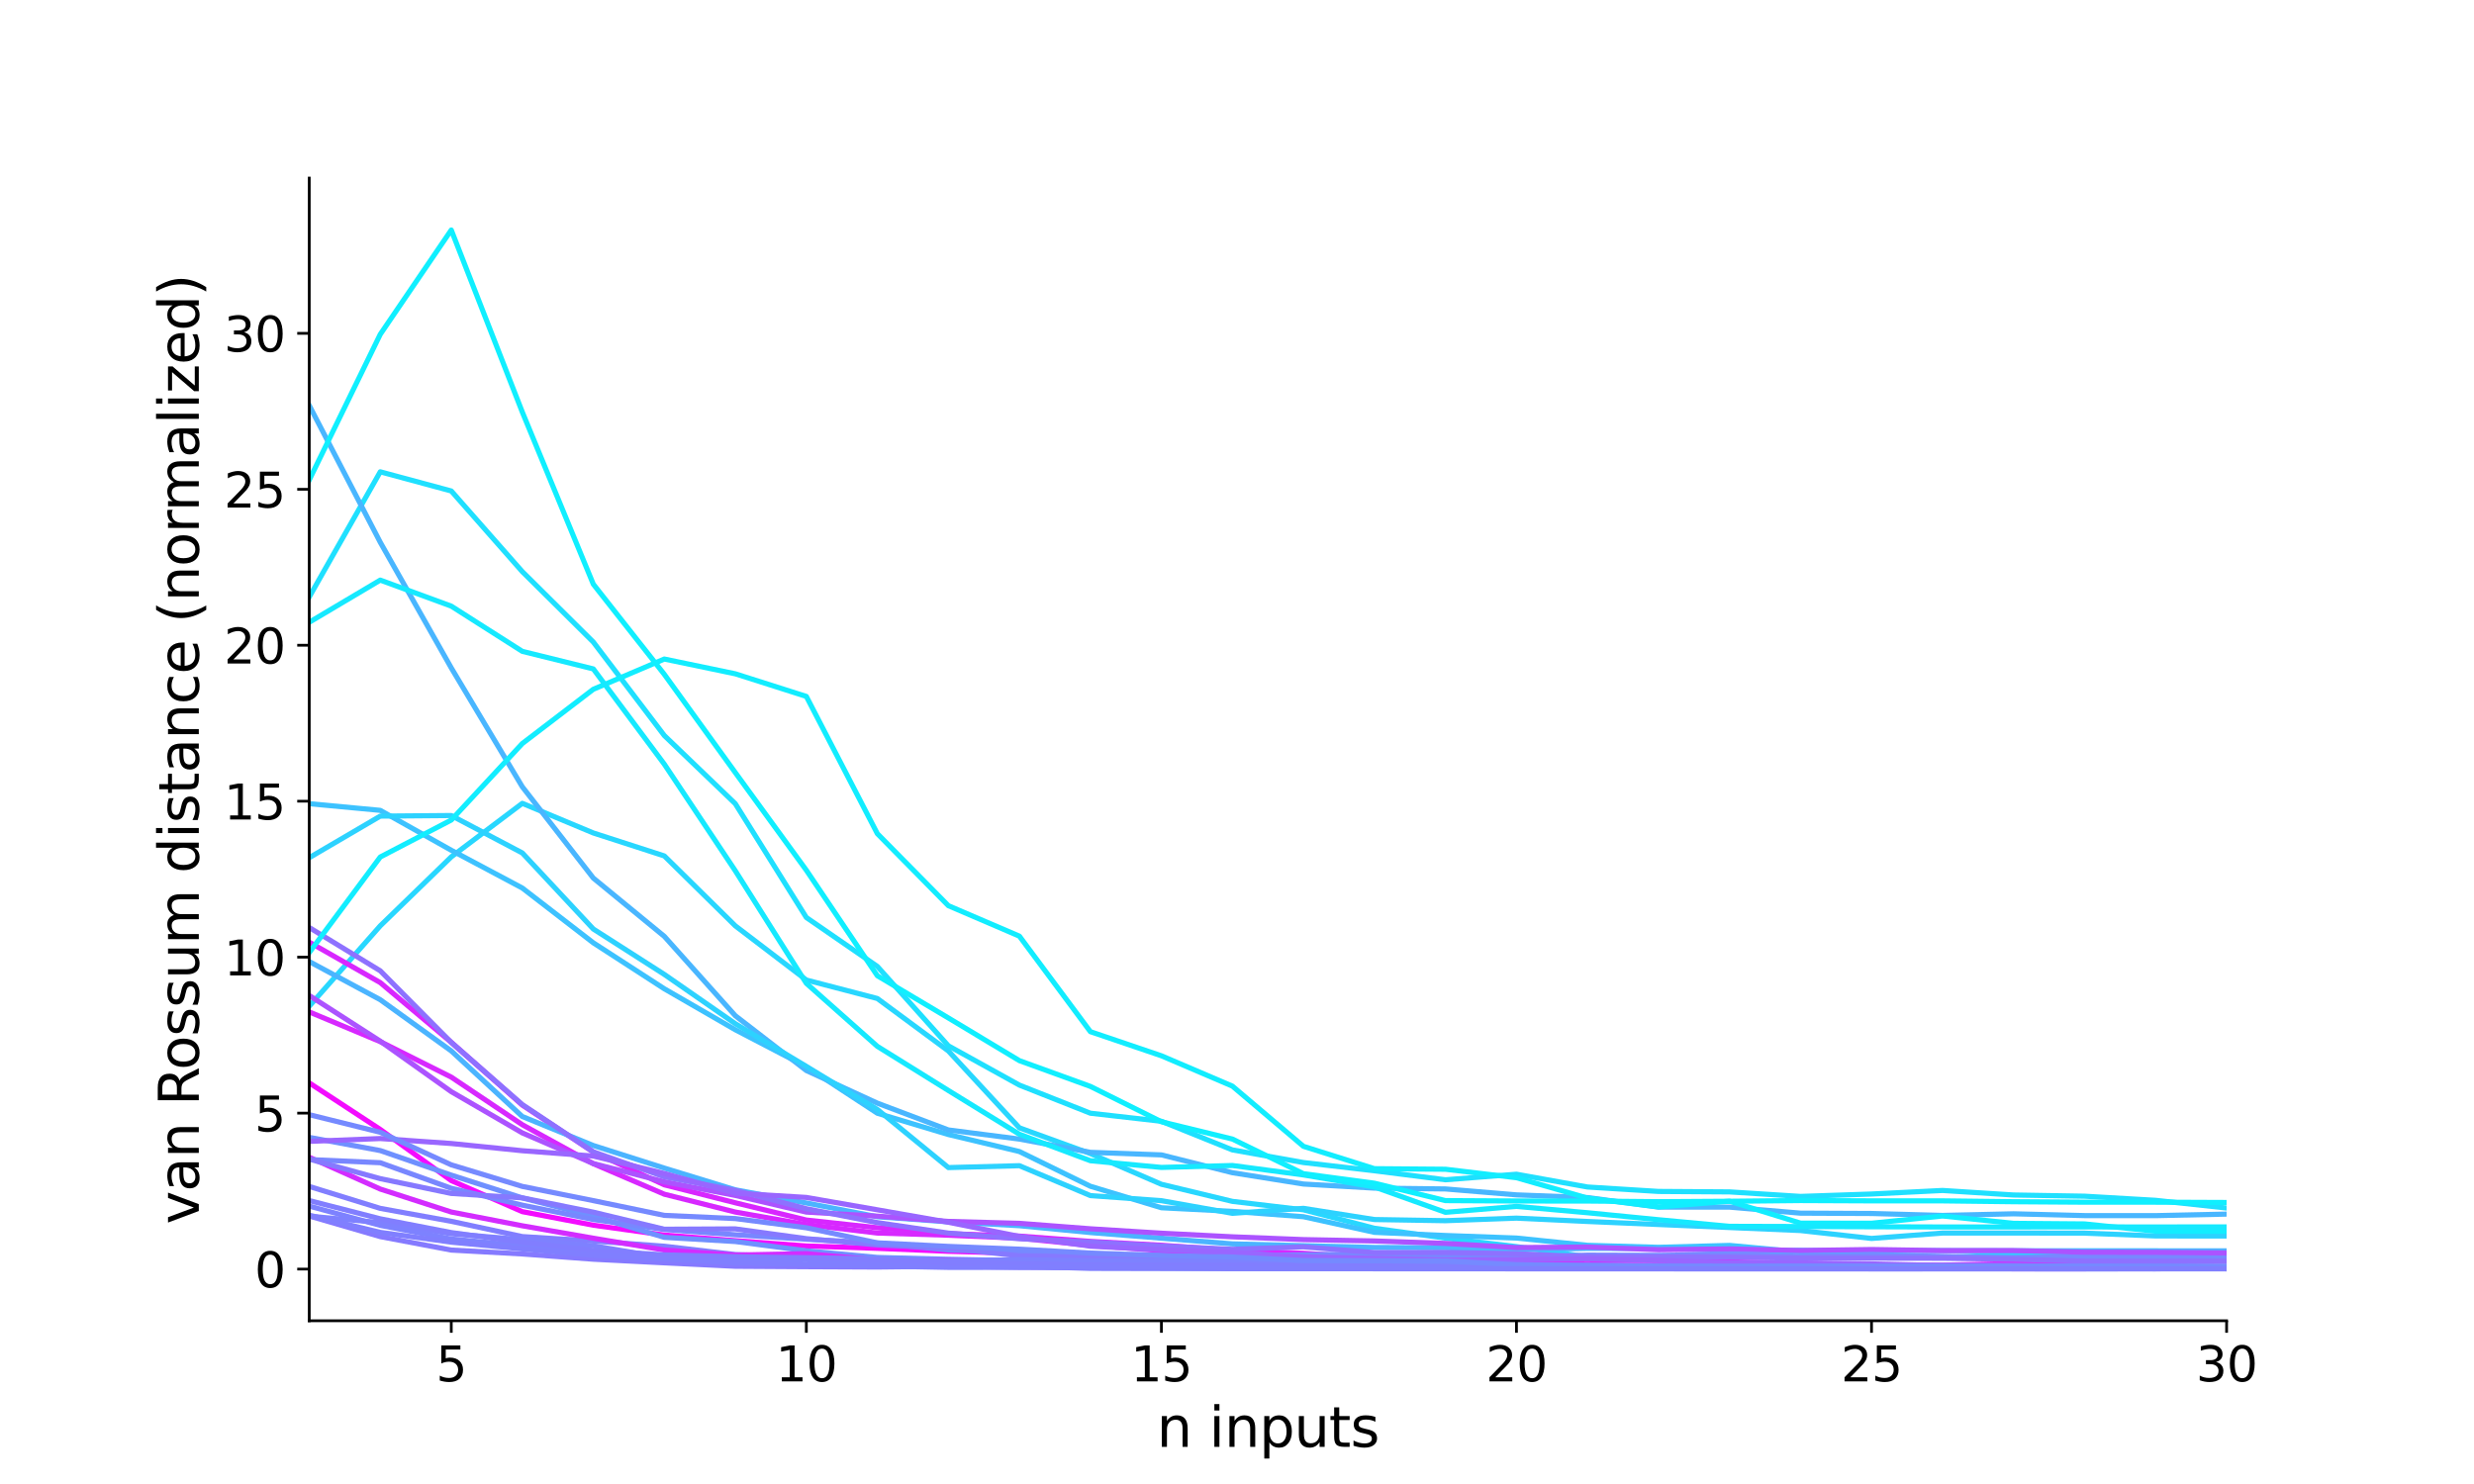 <?xml version="1.0" encoding="utf-8" standalone="no"?>
<!DOCTYPE svg PUBLIC "-//W3C//DTD SVG 1.1//EN"
  "http://www.w3.org/Graphics/SVG/1.1/DTD/svg11.dtd">
<svg xmlns:xlink="http://www.w3.org/1999/xlink" width="720pt" height="432pt" viewBox="0 0 720 432" xmlns="http://www.w3.org/2000/svg" version="1.1">
 <defs>
  <style type="text/css">*{stroke-linejoin: round; stroke-linecap: butt}</style>
 </defs>
 <g id="figure_1">
  <g id="patch_1">
   <path d="M 0 432 
L 720 432 
L 720 0 
L 0 0 
z
" style="fill: #ffffff"/>
  </g>
  <g id="axes_1">
   <g id="patch_2">
    <path d="M 90 384.48 
L 648 384.48 
L 648 51.84 
L 90 51.84 
z
" style="fill: #ffffff"/>
   </g>
   <g id="matplotlib.axis_1">
    <g id="xtick_1">
     <g id="line2d_1">
      <defs>
       <path id="m5458db0ad5" d="M 0 0 
L 0 3.5 
" style="stroke: #000000; stroke-width: 0.8"/>
      </defs>
      <g>
       <use xlink:href="#m5458db0ad5" x="131.333" y="384.48" style="stroke: #000000; stroke-width: 0.8"/>
      </g>
     </g>
     <g id="text_1">
      <!-- 5 -->
      <g transform="translate(126.88 402.118) scale(0.14 -0.14)">
       <defs>
        <path id="DejaVuSans-35" d="M 691 4666 
L 3169 4666 
L 3169 4134 
L 1269 4134 
L 1269 2991 
Q 1406 3038 1543 3061 
Q 1681 3084 1819 3084 
Q 2600 3084 3056 2656 
Q 3513 2228 3513 1497 
Q 3513 744 3044 326 
Q 2575 -91 1722 -91 
Q 1428 -91 1123 -41 
Q 819 9 494 109 
L 494 744 
Q 775 591 1075 516 
Q 1375 441 1709 441 
Q 2250 441 2565 725 
Q 2881 1009 2881 1497 
Q 2881 1984 2565 2268 
Q 2250 2553 1709 2553 
Q 1456 2553 1204 2497 
Q 953 2441 691 2322 
L 691 4666 
z
" transform="scale(0.016)"/>
       </defs>
       <use xlink:href="#DejaVuSans-35"/>
      </g>
     </g>
    </g>
    <g id="xtick_2">
     <g id="line2d_2">
      <g>
       <use xlink:href="#m5458db0ad5" x="234.667" y="384.48" style="stroke: #000000; stroke-width: 0.8"/>
      </g>
     </g>
     <g id="text_2">
      <!-- 10 -->
      <g transform="translate(225.759 402.118) scale(0.14 -0.14)">
       <defs>
        <path id="DejaVuSans-31" d="M 794 531 
L 1825 531 
L 1825 4091 
L 703 3866 
L 703 4441 
L 1819 4666 
L 2450 4666 
L 2450 531 
L 3481 531 
L 3481 0 
L 794 0 
L 794 531 
z
" transform="scale(0.016)"/>
        <path id="DejaVuSans-30" d="M 2034 4250 
Q 1547 4250 1301 3770 
Q 1056 3291 1056 2328 
Q 1056 1369 1301 889 
Q 1547 409 2034 409 
Q 2525 409 2770 889 
Q 3016 1369 3016 2328 
Q 3016 3291 2770 3770 
Q 2525 4250 2034 4250 
z
M 2034 4750 
Q 2819 4750 3233 4129 
Q 3647 3509 3647 2328 
Q 3647 1150 3233 529 
Q 2819 -91 2034 -91 
Q 1250 -91 836 529 
Q 422 1150 422 2328 
Q 422 3509 836 4129 
Q 1250 4750 2034 4750 
z
" transform="scale(0.016)"/>
       </defs>
       <use xlink:href="#DejaVuSans-31"/>
       <use xlink:href="#DejaVuSans-30" x="63.623"/>
      </g>
     </g>
    </g>
    <g id="xtick_3">
     <g id="line2d_3">
      <g>
       <use xlink:href="#m5458db0ad5" x="338" y="384.48" style="stroke: #000000; stroke-width: 0.8"/>
      </g>
     </g>
     <g id="text_3">
      <!-- 15 -->
      <g transform="translate(329.092 402.118) scale(0.14 -0.14)">
       <use xlink:href="#DejaVuSans-31"/>
       <use xlink:href="#DejaVuSans-35" x="63.623"/>
      </g>
     </g>
    </g>
    <g id="xtick_4">
     <g id="line2d_4">
      <g>
       <use xlink:href="#m5458db0ad5" x="441.333" y="384.48" style="stroke: #000000; stroke-width: 0.8"/>
      </g>
     </g>
     <g id="text_4">
      <!-- 20 -->
      <g transform="translate(432.426 402.118) scale(0.14 -0.14)">
       <defs>
        <path id="DejaVuSans-32" d="M 1228 531 
L 3431 531 
L 3431 0 
L 469 0 
L 469 531 
Q 828 903 1448 1529 
Q 2069 2156 2228 2338 
Q 2531 2678 2651 2914 
Q 2772 3150 2772 3378 
Q 2772 3750 2511 3984 
Q 2250 4219 1831 4219 
Q 1534 4219 1204 4116 
Q 875 4013 500 3803 
L 500 4441 
Q 881 4594 1212 4672 
Q 1544 4750 1819 4750 
Q 2544 4750 2975 4387 
Q 3406 4025 3406 3419 
Q 3406 3131 3298 2873 
Q 3191 2616 2906 2266 
Q 2828 2175 2409 1742 
Q 1991 1309 1228 531 
z
" transform="scale(0.016)"/>
       </defs>
       <use xlink:href="#DejaVuSans-32"/>
       <use xlink:href="#DejaVuSans-30" x="63.623"/>
      </g>
     </g>
    </g>
    <g id="xtick_5">
     <g id="line2d_5">
      <g>
       <use xlink:href="#m5458db0ad5" x="544.667" y="384.48" style="stroke: #000000; stroke-width: 0.8"/>
      </g>
     </g>
     <g id="text_5">
      <!-- 25 -->
      <g transform="translate(535.759 402.118) scale(0.14 -0.14)">
       <use xlink:href="#DejaVuSans-32"/>
       <use xlink:href="#DejaVuSans-35" x="63.623"/>
      </g>
     </g>
    </g>
    <g id="xtick_6">
     <g id="line2d_6">
      <g>
       <use xlink:href="#m5458db0ad5" x="648" y="384.48" style="stroke: #000000; stroke-width: 0.8"/>
      </g>
     </g>
     <g id="text_6">
      <!-- 30 -->
      <g transform="translate(639.092 402.118) scale(0.14 -0.14)">
       <defs>
        <path id="DejaVuSans-33" d="M 2597 2516 
Q 3050 2419 3304 2112 
Q 3559 1806 3559 1356 
Q 3559 666 3084 287 
Q 2609 -91 1734 -91 
Q 1441 -91 1130 -33 
Q 819 25 488 141 
L 488 750 
Q 750 597 1062 519 
Q 1375 441 1716 441 
Q 2309 441 2620 675 
Q 2931 909 2931 1356 
Q 2931 1769 2642 2001 
Q 2353 2234 1838 2234 
L 1294 2234 
L 1294 2753 
L 1863 2753 
Q 2328 2753 2575 2939 
Q 2822 3125 2822 3475 
Q 2822 3834 2567 4026 
Q 2313 4219 1838 4219 
Q 1578 4219 1281 4162 
Q 984 4106 628 3988 
L 628 4550 
Q 988 4650 1302 4700 
Q 1616 4750 1894 4750 
Q 2613 4750 3031 4423 
Q 3450 4097 3450 3541 
Q 3450 3153 3228 2886 
Q 3006 2619 2597 2516 
z
" transform="scale(0.016)"/>
       </defs>
       <use xlink:href="#DejaVuSans-33"/>
       <use xlink:href="#DejaVuSans-30" x="63.623"/>
      </g>
     </g>
    </g>
    <g id="text_7">
     <!-- n inputs -->
     <g transform="translate(336.642 421.187) scale(0.16 -0.16)">
      <defs>
       <path id="DejaVuSans-6e" d="M 3513 2113 
L 3513 0 
L 2938 0 
L 2938 2094 
Q 2938 2591 2744 2837 
Q 2550 3084 2163 3084 
Q 1697 3084 1428 2787 
Q 1159 2491 1159 1978 
L 1159 0 
L 581 0 
L 581 3500 
L 1159 3500 
L 1159 2956 
Q 1366 3272 1645 3428 
Q 1925 3584 2291 3584 
Q 2894 3584 3203 3211 
Q 3513 2838 3513 2113 
z
" transform="scale(0.016)"/>
       <path id="DejaVuSans-20" transform="scale(0.016)"/>
       <path id="DejaVuSans-69" d="M 603 3500 
L 1178 3500 
L 1178 0 
L 603 0 
L 603 3500 
z
M 603 4863 
L 1178 4863 
L 1178 4134 
L 603 4134 
L 603 4863 
z
" transform="scale(0.016)"/>
       <path id="DejaVuSans-70" d="M 1159 525 
L 1159 -1331 
L 581 -1331 
L 581 3500 
L 1159 3500 
L 1159 2969 
Q 1341 3281 1617 3432 
Q 1894 3584 2278 3584 
Q 2916 3584 3314 3078 
Q 3713 2572 3713 1747 
Q 3713 922 3314 415 
Q 2916 -91 2278 -91 
Q 1894 -91 1617 61 
Q 1341 213 1159 525 
z
M 3116 1747 
Q 3116 2381 2855 2742 
Q 2594 3103 2138 3103 
Q 1681 3103 1420 2742 
Q 1159 2381 1159 1747 
Q 1159 1113 1420 752 
Q 1681 391 2138 391 
Q 2594 391 2855 752 
Q 3116 1113 3116 1747 
z
" transform="scale(0.016)"/>
       <path id="DejaVuSans-75" d="M 544 1381 
L 544 3500 
L 1119 3500 
L 1119 1403 
Q 1119 906 1312 657 
Q 1506 409 1894 409 
Q 2359 409 2629 706 
Q 2900 1003 2900 1516 
L 2900 3500 
L 3475 3500 
L 3475 0 
L 2900 0 
L 2900 538 
Q 2691 219 2414 64 
Q 2138 -91 1772 -91 
Q 1169 -91 856 284 
Q 544 659 544 1381 
z
M 1991 3584 
L 1991 3584 
z
" transform="scale(0.016)"/>
       <path id="DejaVuSans-74" d="M 1172 4494 
L 1172 3500 
L 2356 3500 
L 2356 3053 
L 1172 3053 
L 1172 1153 
Q 1172 725 1289 603 
Q 1406 481 1766 481 
L 2356 481 
L 2356 0 
L 1766 0 
Q 1100 0 847 248 
Q 594 497 594 1153 
L 594 3053 
L 172 3053 
L 172 3500 
L 594 3500 
L 594 4494 
L 1172 4494 
z
" transform="scale(0.016)"/>
       <path id="DejaVuSans-73" d="M 2834 3397 
L 2834 2853 
Q 2591 2978 2328 3040 
Q 2066 3103 1784 3103 
Q 1356 3103 1142 2972 
Q 928 2841 928 2578 
Q 928 2378 1081 2264 
Q 1234 2150 1697 2047 
L 1894 2003 
Q 2506 1872 2764 1633 
Q 3022 1394 3022 966 
Q 3022 478 2636 193 
Q 2250 -91 1575 -91 
Q 1294 -91 989 -36 
Q 684 19 347 128 
L 347 722 
Q 666 556 975 473 
Q 1284 391 1588 391 
Q 1994 391 2212 530 
Q 2431 669 2431 922 
Q 2431 1156 2273 1281 
Q 2116 1406 1581 1522 
L 1381 1569 
Q 847 1681 609 1914 
Q 372 2147 372 2553 
Q 372 3047 722 3315 
Q 1072 3584 1716 3584 
Q 2034 3584 2315 3537 
Q 2597 3491 2834 3397 
z
" transform="scale(0.016)"/>
      </defs>
      <use xlink:href="#DejaVuSans-6e"/>
      <use xlink:href="#DejaVuSans-20" x="63.379"/>
      <use xlink:href="#DejaVuSans-69" x="95.166"/>
      <use xlink:href="#DejaVuSans-6e" x="122.949"/>
      <use xlink:href="#DejaVuSans-70" x="186.328"/>
      <use xlink:href="#DejaVuSans-75" x="249.805"/>
      <use xlink:href="#DejaVuSans-74" x="313.184"/>
      <use xlink:href="#DejaVuSans-73" x="352.393"/>
     </g>
    </g>
   </g>
   <g id="matplotlib.axis_2">
    <g id="ytick_1">
     <g id="line2d_7">
      <defs>
       <path id="mf940f65de3" d="M 0 0 
L -3.5 0 
" style="stroke: #000000; stroke-width: 0.8"/>
      </defs>
      <g>
       <use xlink:href="#mf940f65de3" x="90" y="369.436" style="stroke: #000000; stroke-width: 0.8"/>
      </g>
     </g>
     <g id="text_8">
      <!-- 0 -->
      <g transform="translate(74.093 374.755) scale(0.14 -0.14)">
       <use xlink:href="#DejaVuSans-30"/>
      </g>
     </g>
    </g>
    <g id="ytick_2">
     <g id="line2d_8">
      <g>
       <use xlink:href="#mf940f65de3" x="90" y="324.035" style="stroke: #000000; stroke-width: 0.8"/>
      </g>
     </g>
     <g id="text_9">
      <!-- 5 -->
      <g transform="translate(74.093 329.354) scale(0.14 -0.14)">
       <use xlink:href="#DejaVuSans-35"/>
      </g>
     </g>
    </g>
    <g id="ytick_3">
     <g id="line2d_9">
      <g>
       <use xlink:href="#mf940f65de3" x="90" y="278.635" style="stroke: #000000; stroke-width: 0.8"/>
      </g>
     </g>
     <g id="text_10">
      <!-- 10 -->
      <g transform="translate(65.185 283.954) scale(0.14 -0.14)">
       <use xlink:href="#DejaVuSans-31"/>
       <use xlink:href="#DejaVuSans-30" x="63.623"/>
      </g>
     </g>
    </g>
    <g id="ytick_4">
     <g id="line2d_10">
      <g>
       <use xlink:href="#mf940f65de3" x="90" y="233.234" style="stroke: #000000; stroke-width: 0.8"/>
      </g>
     </g>
     <g id="text_11">
      <!-- 15 -->
      <g transform="translate(65.185 238.553) scale(0.14 -0.14)">
       <use xlink:href="#DejaVuSans-31"/>
       <use xlink:href="#DejaVuSans-35" x="63.623"/>
      </g>
     </g>
    </g>
    <g id="ytick_5">
     <g id="line2d_11">
      <g>
       <use xlink:href="#mf940f65de3" x="90" y="187.833" style="stroke: #000000; stroke-width: 0.8"/>
      </g>
     </g>
     <g id="text_12">
      <!-- 20 -->
      <g transform="translate(65.185 193.152) scale(0.14 -0.14)">
       <use xlink:href="#DejaVuSans-32"/>
       <use xlink:href="#DejaVuSans-30" x="63.623"/>
      </g>
     </g>
    </g>
    <g id="ytick_6">
     <g id="line2d_12">
      <g>
       <use xlink:href="#mf940f65de3" x="90" y="142.433" style="stroke: #000000; stroke-width: 0.8"/>
      </g>
     </g>
     <g id="text_13">
      <!-- 25 -->
      <g transform="translate(65.185 147.751) scale(0.14 -0.14)">
       <use xlink:href="#DejaVuSans-32"/>
       <use xlink:href="#DejaVuSans-35" x="63.623"/>
      </g>
     </g>
    </g>
    <g id="ytick_7">
     <g id="line2d_13">
      <g>
       <use xlink:href="#mf940f65de3" x="90" y="97.032" style="stroke: #000000; stroke-width: 0.8"/>
      </g>
     </g>
     <g id="text_14">
      <!-- 30 -->
      <g transform="translate(65.185 102.351) scale(0.14 -0.14)">
       <use xlink:href="#DejaVuSans-33"/>
       <use xlink:href="#DejaVuSans-30" x="63.623"/>
      </g>
     </g>
    </g>
    <g id="text_15">
     <!-- van Rossum distance (normalized) -->
     <g transform="translate(57.858 356.381) rotate(-90) scale(0.16 -0.16)">
      <defs>
       <path id="DejaVuSans-76" d="M 191 3500 
L 800 3500 
L 1894 563 
L 2988 3500 
L 3597 3500 
L 2284 0 
L 1503 0 
L 191 3500 
z
" transform="scale(0.016)"/>
       <path id="DejaVuSans-61" d="M 2194 1759 
Q 1497 1759 1228 1600 
Q 959 1441 959 1056 
Q 959 750 1161 570 
Q 1363 391 1709 391 
Q 2188 391 2477 730 
Q 2766 1069 2766 1631 
L 2766 1759 
L 2194 1759 
z
M 3341 1997 
L 3341 0 
L 2766 0 
L 2766 531 
Q 2569 213 2275 61 
Q 1981 -91 1556 -91 
Q 1019 -91 701 211 
Q 384 513 384 1019 
Q 384 1609 779 1909 
Q 1175 2209 1959 2209 
L 2766 2209 
L 2766 2266 
Q 2766 2663 2505 2880 
Q 2244 3097 1772 3097 
Q 1472 3097 1187 3025 
Q 903 2953 641 2809 
L 641 3341 
Q 956 3463 1253 3523 
Q 1550 3584 1831 3584 
Q 2591 3584 2966 3190 
Q 3341 2797 3341 1997 
z
" transform="scale(0.016)"/>
       <path id="DejaVuSans-52" d="M 2841 2188 
Q 3044 2119 3236 1894 
Q 3428 1669 3622 1275 
L 4263 0 
L 3584 0 
L 2988 1197 
Q 2756 1666 2539 1819 
Q 2322 1972 1947 1972 
L 1259 1972 
L 1259 0 
L 628 0 
L 628 4666 
L 2053 4666 
Q 2853 4666 3247 4331 
Q 3641 3997 3641 3322 
Q 3641 2881 3436 2590 
Q 3231 2300 2841 2188 
z
M 1259 4147 
L 1259 2491 
L 2053 2491 
Q 2509 2491 2742 2702 
Q 2975 2913 2975 3322 
Q 2975 3731 2742 3939 
Q 2509 4147 2053 4147 
L 1259 4147 
z
" transform="scale(0.016)"/>
       <path id="DejaVuSans-6f" d="M 1959 3097 
Q 1497 3097 1228 2736 
Q 959 2375 959 1747 
Q 959 1119 1226 758 
Q 1494 397 1959 397 
Q 2419 397 2687 759 
Q 2956 1122 2956 1747 
Q 2956 2369 2687 2733 
Q 2419 3097 1959 3097 
z
M 1959 3584 
Q 2709 3584 3137 3096 
Q 3566 2609 3566 1747 
Q 3566 888 3137 398 
Q 2709 -91 1959 -91 
Q 1206 -91 779 398 
Q 353 888 353 1747 
Q 353 2609 779 3096 
Q 1206 3584 1959 3584 
z
" transform="scale(0.016)"/>
       <path id="DejaVuSans-6d" d="M 3328 2828 
Q 3544 3216 3844 3400 
Q 4144 3584 4550 3584 
Q 5097 3584 5394 3201 
Q 5691 2819 5691 2113 
L 5691 0 
L 5113 0 
L 5113 2094 
Q 5113 2597 4934 2840 
Q 4756 3084 4391 3084 
Q 3944 3084 3684 2787 
Q 3425 2491 3425 1978 
L 3425 0 
L 2847 0 
L 2847 2094 
Q 2847 2600 2669 2842 
Q 2491 3084 2119 3084 
Q 1678 3084 1418 2786 
Q 1159 2488 1159 1978 
L 1159 0 
L 581 0 
L 581 3500 
L 1159 3500 
L 1159 2956 
Q 1356 3278 1631 3431 
Q 1906 3584 2284 3584 
Q 2666 3584 2933 3390 
Q 3200 3197 3328 2828 
z
" transform="scale(0.016)"/>
       <path id="DejaVuSans-64" d="M 2906 2969 
L 2906 4863 
L 3481 4863 
L 3481 0 
L 2906 0 
L 2906 525 
Q 2725 213 2448 61 
Q 2172 -91 1784 -91 
Q 1150 -91 751 415 
Q 353 922 353 1747 
Q 353 2572 751 3078 
Q 1150 3584 1784 3584 
Q 2172 3584 2448 3432 
Q 2725 3281 2906 2969 
z
M 947 1747 
Q 947 1113 1208 752 
Q 1469 391 1925 391 
Q 2381 391 2643 752 
Q 2906 1113 2906 1747 
Q 2906 2381 2643 2742 
Q 2381 3103 1925 3103 
Q 1469 3103 1208 2742 
Q 947 2381 947 1747 
z
" transform="scale(0.016)"/>
       <path id="DejaVuSans-63" d="M 3122 3366 
L 3122 2828 
Q 2878 2963 2633 3030 
Q 2388 3097 2138 3097 
Q 1578 3097 1268 2742 
Q 959 2388 959 1747 
Q 959 1106 1268 751 
Q 1578 397 2138 397 
Q 2388 397 2633 464 
Q 2878 531 3122 666 
L 3122 134 
Q 2881 22 2623 -34 
Q 2366 -91 2075 -91 
Q 1284 -91 818 406 
Q 353 903 353 1747 
Q 353 2603 823 3093 
Q 1294 3584 2113 3584 
Q 2378 3584 2631 3529 
Q 2884 3475 3122 3366 
z
" transform="scale(0.016)"/>
       <path id="DejaVuSans-65" d="M 3597 1894 
L 3597 1613 
L 953 1613 
Q 991 1019 1311 708 
Q 1631 397 2203 397 
Q 2534 397 2845 478 
Q 3156 559 3463 722 
L 3463 178 
Q 3153 47 2828 -22 
Q 2503 -91 2169 -91 
Q 1331 -91 842 396 
Q 353 884 353 1716 
Q 353 2575 817 3079 
Q 1281 3584 2069 3584 
Q 2775 3584 3186 3129 
Q 3597 2675 3597 1894 
z
M 3022 2063 
Q 3016 2534 2758 2815 
Q 2500 3097 2075 3097 
Q 1594 3097 1305 2825 
Q 1016 2553 972 2059 
L 3022 2063 
z
" transform="scale(0.016)"/>
       <path id="DejaVuSans-28" d="M 1984 4856 
Q 1566 4138 1362 3434 
Q 1159 2731 1159 2009 
Q 1159 1288 1364 580 
Q 1569 -128 1984 -844 
L 1484 -844 
Q 1016 -109 783 600 
Q 550 1309 550 2009 
Q 550 2706 781 3412 
Q 1013 4119 1484 4856 
L 1984 4856 
z
" transform="scale(0.016)"/>
       <path id="DejaVuSans-72" d="M 2631 2963 
Q 2534 3019 2420 3045 
Q 2306 3072 2169 3072 
Q 1681 3072 1420 2755 
Q 1159 2438 1159 1844 
L 1159 0 
L 581 0 
L 581 3500 
L 1159 3500 
L 1159 2956 
Q 1341 3275 1631 3429 
Q 1922 3584 2338 3584 
Q 2397 3584 2469 3576 
Q 2541 3569 2628 3553 
L 2631 2963 
z
" transform="scale(0.016)"/>
       <path id="DejaVuSans-6c" d="M 603 4863 
L 1178 4863 
L 1178 0 
L 603 0 
L 603 4863 
z
" transform="scale(0.016)"/>
       <path id="DejaVuSans-7a" d="M 353 3500 
L 3084 3500 
L 3084 2975 
L 922 459 
L 3084 459 
L 3084 0 
L 275 0 
L 275 525 
L 2438 3041 
L 353 3041 
L 353 3500 
z
" transform="scale(0.016)"/>
       <path id="DejaVuSans-29" d="M 513 4856 
L 1013 4856 
Q 1481 4119 1714 3412 
Q 1947 2706 1947 2009 
Q 1947 1309 1714 600 
Q 1481 -109 1013 -844 
L 513 -844 
Q 928 -128 1133 580 
Q 1338 1288 1338 2009 
Q 1338 2731 1133 3434 
Q 928 4138 513 4856 
z
" transform="scale(0.016)"/>
      </defs>
      <use xlink:href="#DejaVuSans-76"/>
      <use xlink:href="#DejaVuSans-61" x="59.18"/>
      <use xlink:href="#DejaVuSans-6e" x="120.459"/>
      <use xlink:href="#DejaVuSans-20" x="183.838"/>
      <use xlink:href="#DejaVuSans-52" x="215.625"/>
      <use xlink:href="#DejaVuSans-6f" x="280.607"/>
      <use xlink:href="#DejaVuSans-73" x="341.789"/>
      <use xlink:href="#DejaVuSans-73" x="393.889"/>
      <use xlink:href="#DejaVuSans-75" x="445.988"/>
      <use xlink:href="#DejaVuSans-6d" x="509.367"/>
      <use xlink:href="#DejaVuSans-20" x="606.779"/>
      <use xlink:href="#DejaVuSans-64" x="638.566"/>
      <use xlink:href="#DejaVuSans-69" x="702.043"/>
      <use xlink:href="#DejaVuSans-73" x="729.826"/>
      <use xlink:href="#DejaVuSans-74" x="781.926"/>
      <use xlink:href="#DejaVuSans-61" x="821.135"/>
      <use xlink:href="#DejaVuSans-6e" x="882.414"/>
      <use xlink:href="#DejaVuSans-63" x="945.793"/>
      <use xlink:href="#DejaVuSans-65" x="1000.773"/>
      <use xlink:href="#DejaVuSans-20" x="1062.297"/>
      <use xlink:href="#DejaVuSans-28" x="1094.084"/>
      <use xlink:href="#DejaVuSans-6e" x="1133.098"/>
      <use xlink:href="#DejaVuSans-6f" x="1196.477"/>
      <use xlink:href="#DejaVuSans-72" x="1257.658"/>
      <use xlink:href="#DejaVuSans-6d" x="1297.021"/>
      <use xlink:href="#DejaVuSans-61" x="1394.434"/>
      <use xlink:href="#DejaVuSans-6c" x="1455.713"/>
      <use xlink:href="#DejaVuSans-69" x="1483.496"/>
      <use xlink:href="#DejaVuSans-7a" x="1511.279"/>
      <use xlink:href="#DejaVuSans-65" x="1563.77"/>
      <use xlink:href="#DejaVuSans-64" x="1625.293"/>
      <use xlink:href="#DejaVuSans-29" x="1688.77"/>
     </g>
    </g>
   </g>
   <g id="line2d_14">
    <path d="M 90 292.915 
L 110.667 269.511 
L 131.333 249.438 
L 152 233.857 
L 172.667 242.48 
L 193.333 249.165 
L 214 269.524 
L 234.667 285.288 
L 255.333 290.671 
L 276 305.942 
L 296.667 328.306 
L 317.333 335.814 
L 338 344.749 
L 358.667 349.725 
L 379.333 352.182 
L 400 357.552 
L 420.667 360.427 
L 441.333 362.897 
L 462 365.89 
L 482.667 366.894 
L 503.333 364.978 
L 524 364.097 
L 544.667 366.084 
L 565.333 366.081 
L 586 365.171 
L 606.667 365.146 
L 627.333 365.151 
L 648 364.266 
" clip-path="url(#p7ab78b450c)" style="fill: none; stroke: #28d7ff; stroke-width: 1.5; stroke-linecap: square"/>
   </g>
   <g id="line2d_15">
    <path d="M 90 315.233 
L 110.667 328.788 
L 131.333 343.681 
L 152 352.719 
L 172.667 356.666 
L 193.333 359.532 
L 214 361.169 
L 234.667 362.712 
L 255.333 363.402 
L 276 364.26 
L 296.667 364.859 
L 317.333 366.329 
L 338 366.755 
L 358.667 366.91 
L 379.333 367.263 
L 400 367.2 
L 420.667 368.506 
L 441.333 368.739 
L 462 368.462 
L 482.667 368.471 
L 503.333 368.637 
L 524 368.657 
L 544.667 368.9 
L 565.333 368.91 
L 586 369.076 
L 606.667 369.075 
L 627.333 368.746 
L 648 368.759 
" clip-path="url(#p7ab78b450c)" style="fill: none; stroke: #f30cff; stroke-width: 1.5; stroke-linecap: square"/>
   </g>
   <g id="line2d_16">
    <path d="M 90 331.094 
L 110.667 334.94 
L 131.333 342.083 
L 152 348.716 
L 172.667 354.032 
L 193.333 360.199 
L 214 361.416 
L 234.667 364.116 
L 255.333 366.048 
L 276 366.582 
L 296.667 366.987 
L 317.333 366.553 
L 338 367.042 
L 358.667 367.764 
L 379.333 367.908 
L 400 368.047 
L 420.667 368.45 
L 441.333 368.461 
L 462 368.185 
L 482.667 368.513 
L 503.333 368.855 
L 524 368.875 
L 544.667 368.906 
L 565.333 368.9 
L 586 368.934 
L 606.667 368.94 
L 627.333 368.943 
L 648 368.97 
" clip-path="url(#p7ab78b450c)" style="fill: none; stroke: #6f90ff; stroke-width: 1.5; stroke-linecap: square"/>
   </g>
   <g id="line2d_17">
    <path d="M 90 274.271 
L 110.667 286.046 
L 131.333 303.429 
L 152 321.697 
L 172.667 335.362 
L 193.333 344.914 
L 214 350.14 
L 234.667 355.159 
L 255.333 357.403 
L 276 359.122 
L 296.667 359.833 
L 317.333 361.375 
L 338 362.499 
L 358.667 363.973 
L 379.333 364.83 
L 400 366.248 
L 420.667 366.885 
L 441.333 366.906 
L 462 366.72 
L 482.667 366.941 
L 503.333 367.329 
L 524 367.726 
L 544.667 368.309 
L 565.333 368.292 
L 586 367.822 
L 606.667 368.354 
L 627.333 368.562 
L 648 368.761 
" clip-path="url(#p7ab78b450c)" style="fill: none; stroke: #d827ff; stroke-width: 1.5; stroke-linecap: square"/>
   </g>
   <g id="line2d_18">
    <path d="M 90 233.96 
L 110.667 235.9 
L 131.333 247.516 
L 152 258.507 
L 172.667 274.458 
L 193.333 287.843 
L 214 299.772 
L 234.667 310.534 
L 255.333 324.07 
L 276 330.266 
L 296.667 335.219 
L 317.333 345.329 
L 338 351.585 
L 358.667 352.637 
L 379.333 354.191 
L 400 358.743 
L 420.667 359.657 
L 441.333 360.404 
L 462 362.514 
L 482.667 363.1 
L 503.333 362.542 
L 524 364.456 
L 544.667 365.14 
L 565.333 365.915 
L 586 365.916 
L 606.667 365.951 
L 627.333 365.978 
L 648 365.969 
" clip-path="url(#p7ab78b450c)" style="fill: none; stroke: #3dc2ff; stroke-width: 1.5; stroke-linecap: square"/>
   </g>
   <g id="line2d_19">
    <path d="M 90 279.914 
L 110.667 291.023 
L 131.333 305.93 
L 152 325.017 
L 172.667 333.462 
L 193.333 340.037 
L 214 346.366 
L 234.667 350.192 
L 255.333 354.202 
L 276 355.687 
L 296.667 356.809 
L 317.333 358.803 
L 338 360.444 
L 358.667 362.101 
L 379.333 362.618 
L 400 363.142 
L 420.667 363.23 
L 441.333 363.824 
L 462 363.413 
L 482.667 363.449 
L 503.333 363.998 
L 524 364 
L 544.667 364.049 
L 565.333 364.078 
L 586 364.107 
L 606.667 364.109 
L 627.333 364.12 
L 648 364.126 
" clip-path="url(#p7ab78b450c)" style="fill: none; stroke: #4bb4ff; stroke-width: 1.5; stroke-linecap: square"/>
   </g>
   <g id="line2d_20">
    <path d="M 90 345.379 
L 110.667 351.766 
L 131.333 355.528 
L 152 359.975 
L 172.667 361.261 
L 193.333 362.781 
L 214 365.205 
L 234.667 365.942 
L 255.333 366.785 
L 276 367.525 
L 296.667 367.551 
L 317.333 367.668 
L 338 367.771 
L 358.667 367.845 
L 379.333 367.9 
L 400 368.217 
L 420.667 368.237 
L 441.333 368.098 
L 462 368.398 
L 482.667 368.405 
L 503.333 368.41 
L 524 368.424 
L 544.667 368.42 
L 565.333 368.433 
L 586 368.429 
L 606.667 368.728 
L 627.333 368.755 
L 648 368.757 
" clip-path="url(#p7ab78b450c)" style="fill: none; stroke: #817eff; stroke-width: 1.5; stroke-linecap: square"/>
   </g>
   <g id="line2d_21">
    <path d="M 90 336.881 
L 110.667 346.14 
L 131.333 352.827 
L 152 356.833 
L 172.667 360.453 
L 193.333 363.891 
L 214 365.354 
L 234.667 364.947 
L 255.333 366.772 
L 276 366.922 
L 296.667 367.271 
L 317.333 367.191 
L 338 367.862 
L 358.667 367.901 
L 379.333 368.659 
L 400 368.835 
L 420.667 369.055 
L 441.333 369.263 
L 462 369.12 
L 482.667 368.955 
L 503.333 369.158 
L 524 369.16 
L 544.667 368.982 
L 565.333 369.164 
L 586 369.344 
L 606.667 369.348 
L 627.333 368.983 
L 648 368.987 
" clip-path="url(#p7ab78b450c)" style="fill: none; stroke: #d32cff; stroke-width: 1.5; stroke-linecap: square"/>
   </g>
   <g id="line2d_22">
    <path d="M 90 337.554 
L 110.667 338.474 
L 131.333 345.918 
L 152 350.823 
L 172.667 355.006 
L 193.333 357.908 
L 214 359.445 
L 234.667 360.751 
L 255.333 361.857 
L 276 363.86 
L 296.667 364.448 
L 317.333 365.451 
L 338 365.207 
L 358.667 365.547 
L 379.333 365.288 
L 400 364.995 
L 420.667 365.662 
L 441.333 365.956 
L 462 365.38 
L 482.667 365.443 
L 503.333 365.125 
L 524 365.717 
L 544.667 365.416 
L 565.333 365.745 
L 586 366.112 
L 606.667 365.795 
L 627.333 365.781 
L 648 365.8 
" clip-path="url(#p7ab78b450c)" style="fill: none; stroke: #7887ff; stroke-width: 1.5; stroke-linecap: square"/>
   </g>
   <g id="line2d_23">
    <path d="M 90 337.436 
L 110.667 343.111 
L 131.333 347.423 
L 152 348.696 
L 172.667 352.861 
L 193.333 357.837 
L 214 357.736 
L 234.667 360.579 
L 255.333 362.385 
L 276 363.322 
L 296.667 365.605 
L 317.333 365.867 
L 338 366.606 
L 358.667 367.806 
L 379.333 367.595 
L 400 368.491 
L 420.667 368.529 
L 441.333 368.553 
L 462 368.866 
L 482.667 368.557 
L 503.333 368.583 
L 524 368.605 
L 544.667 368.451 
L 565.333 368.447 
L 586 368.45 
L 606.667 368.448 
L 627.333 368.458 
L 648 368.763 
" clip-path="url(#p7ab78b450c)" style="fill: none; stroke: #8679ff; stroke-width: 1.5; stroke-linecap: square"/>
   </g>
   <g id="line2d_24">
    <path d="M 90 294.577 
L 110.667 303.226 
L 131.333 313.555 
L 152 327.409 
L 172.667 338.766 
L 193.333 347.64 
L 214 352.835 
L 234.667 356.486 
L 255.333 358.949 
L 276 359.578 
L 296.667 360.451 
L 317.333 362.546 
L 338 364.042 
L 358.667 365.066 
L 379.333 366.165 
L 400 367.009 
L 420.667 367.739 
L 441.333 367.981 
L 462 368.406 
L 482.667 368.45 
L 503.333 368.69 
L 524 368.813 
L 544.667 369.193 
L 565.333 369.102 
L 586 369.259 
L 606.667 369.081 
L 627.333 368.952 
L 648 368.973 
" clip-path="url(#p7ab78b450c)" style="fill: none; stroke: #d728ff; stroke-width: 1.5; stroke-linecap: square"/>
   </g>
   <g id="line2d_25">
    <path d="M 90 173.767 
L 110.667 137.347 
L 131.333 142.927 
L 152 166.4 
L 172.667 186.898 
L 193.333 214.122 
L 214 233.968 
L 234.667 267.091 
L 255.333 281.33 
L 276 304.44 
L 296.667 315.876 
L 317.333 324.063 
L 338 326.412 
L 358.667 334.745 
L 379.333 338.423 
L 400 340.82 
L 420.667 343.44 
L 441.333 341.821 
L 462 345.544 
L 482.667 346.833 
L 503.333 346.967 
L 524 348.283 
L 544.667 347.585 
L 565.333 346.548 
L 586 347.869 
L 606.667 348.218 
L 627.333 349.418 
L 648 351.662 
" clip-path="url(#p7ab78b450c)" style="fill: none; stroke: #1fe0ff; stroke-width: 1.5; stroke-linecap: square"/>
   </g>
   <g id="line2d_26">
    <path d="M 90 289.794 
L 110.667 303.094 
L 131.333 317.789 
L 152 329.795 
L 172.667 338.716 
L 193.333 344.028 
L 214 347.997 
L 234.667 352.846 
L 255.333 354.029 
L 276 355.558 
L 296.667 356.118 
L 317.333 357.708 
L 338 358.989 
L 358.667 360.043 
L 379.333 360.855 
L 400 361.249 
L 420.667 361.956 
L 441.333 363.18 
L 462 363.013 
L 482.667 363.797 
L 503.333 363.557 
L 524 364.038 
L 544.667 363.74 
L 565.333 364.055 
L 586 364.059 
L 606.667 364.527 
L 627.333 364.554 
L 648 364.737 
" clip-path="url(#p7ab78b450c)" style="fill: none; stroke: #ac53ff; stroke-width: 1.5; stroke-linecap: square"/>
   </g>
   <g id="line2d_27">
    <path d="M 90 118.024 
L 110.667 157.866 
L 131.333 194.432 
L 152 229.033 
L 172.667 255.613 
L 193.333 272.58 
L 214 295.685 
L 234.667 311.642 
L 255.333 321.132 
L 276 328.932 
L 296.667 331.594 
L 317.333 335.45 
L 338 336.196 
L 358.667 341.383 
L 379.333 344.677 
L 400 345.87 
L 420.667 346.109 
L 441.333 347.833 
L 462 348.62 
L 482.667 351.391 
L 503.333 351.399 
L 524 353.158 
L 544.667 353.252 
L 565.333 353.818 
L 586 353.345 
L 606.667 353.868 
L 627.333 353.88 
L 648 353.431 
" clip-path="url(#p7ab78b450c)" style="fill: none; stroke: #49b6ff; stroke-width: 1.5; stroke-linecap: square"/>
   </g>
   <g id="line2d_28">
    <path d="M 90 351.106 
L 110.667 356.709 
L 131.333 360.684 
L 152 362.652 
L 172.667 364.37 
L 193.333 365.471 
L 214 366.201 
L 234.667 366.122 
L 255.333 366.476 
L 276 367.015 
L 296.667 366.715 
L 317.333 367.044 
L 338 367.021 
L 358.667 367.043 
L 379.333 367.365 
L 400 367.674 
L 420.667 368.023 
L 441.333 368.038 
L 462 368.364 
L 482.667 368.674 
L 503.333 368.692 
L 524 368.716 
L 544.667 368.729 
L 565.333 368.724 
L 586 368.724 
L 606.667 368.739 
L 627.333 368.733 
L 648 368.735 
" clip-path="url(#p7ab78b450c)" style="fill: none; stroke: #7d82ff; stroke-width: 1.5; stroke-linecap: square"/>
   </g>
   <g id="line2d_29">
    <path d="M 90 249.68 
L 110.667 237.574 
L 131.333 237.404 
L 152 248.293 
L 172.667 270.437 
L 193.333 283.66 
L 214 298.007 
L 234.667 310.442 
L 255.333 322.962 
L 276 339.891 
L 296.667 339.341 
L 317.333 348.046 
L 338 349.52 
L 358.667 353.207 
L 379.333 351.756 
L 400 355.014 
L 420.667 355.352 
L 441.333 354.607 
L 462 355.576 
L 482.667 356.458 
L 503.333 357.339 
L 524 358.216 
L 544.667 360.516 
L 565.333 358.949 
L 586 358.941 
L 606.667 358.971 
L 627.333 359.788 
L 648 359.815 
" clip-path="url(#p7ab78b450c)" style="fill: none; stroke: #2dd2ff; stroke-width: 1.5; stroke-linecap: square"/>
   </g>
   <g id="line2d_30">
    <path d="M 90 270.005 
L 110.667 282.611 
L 131.333 303.456 
L 152 321.541 
L 172.667 335.311 
L 193.333 342.58 
L 214 346.496 
L 234.667 351.862 
L 255.333 355.91 
L 276 358.96 
L 296.667 360.598 
L 317.333 361.569 
L 338 362.701 
L 358.667 363.677 
L 379.333 362.962 
L 400 364.622 
L 420.667 364.589 
L 441.333 364.96 
L 462 365.842 
L 482.667 365.935 
L 503.333 365.974 
L 524 366.255 
L 544.667 366.261 
L 565.333 366.291 
L 586 366.569 
L 606.667 367.116 
L 627.333 367.117 
L 648 367.128 
" clip-path="url(#p7ab78b450c)" style="fill: none; stroke: #8e71ff; stroke-width: 1.5; stroke-linecap: square"/>
   </g>
   <g id="line2d_31">
    <path d="M 90 332.264 
L 110.667 331.432 
L 131.333 332.88 
L 152 334.982 
L 172.667 336.531 
L 193.333 341.61 
L 214 347.335 
L 234.667 348.579 
L 255.333 352.18 
L 276 355.812 
L 296.667 359.927 
L 317.333 362.778 
L 338 363.803 
L 358.667 364.554 
L 379.333 365.889 
L 400 366.318 
L 420.667 366.805 
L 441.333 366.659 
L 462 366.465 
L 482.667 366.899 
L 503.333 367.611 
L 524 367.642 
L 544.667 367.924 
L 565.333 368.409 
L 586 368.728 
L 606.667 368.794 
L 627.333 368.795 
L 648 368.813 
" clip-path="url(#p7ab78b450c)" style="fill: none; stroke: #9966ff; stroke-width: 1.5; stroke-linecap: square"/>
   </g>
   <g id="line2d_32">
    <path d="M 90 277.294 
L 110.667 249.479 
L 131.333 238.714 
L 152 216.451 
L 172.667 200.653 
L 193.333 191.851 
L 214 196.152 
L 234.667 202.729 
L 255.333 242.68 
L 276 263.649 
L 296.667 272.518 
L 317.333 300.326 
L 338 307.346 
L 358.667 316.182 
L 379.333 333.699 
L 400 340.211 
L 420.667 340.375 
L 441.333 342.844 
L 462 348.768 
L 482.667 351.34 
L 503.333 349.684 
L 524 356.056 
L 544.667 356.091 
L 565.333 353.976 
L 586 356.121 
L 606.667 356.289 
L 627.333 358.416 
L 648 358.417 
" clip-path="url(#p7ab78b450c)" style="fill: none; stroke: #12edff; stroke-width: 1.5; stroke-linecap: square"/>
   </g>
   <g id="line2d_33">
    <path d="M 90 354.039 
L 110.667 355.913 
L 131.333 359.148 
L 152 360.871 
L 172.667 362.652 
L 193.333 366.16 
L 214 367.046 
L 234.667 366.712 
L 255.333 367.778 
L 276 368.467 
L 296.667 368.597 
L 317.333 369.236 
L 338 369.282 
L 358.667 369.285 
L 379.333 369.3 
L 400 369.31 
L 420.667 369.325 
L 441.333 369.335 
L 462 369.335 
L 482.667 369.338 
L 503.333 369.345 
L 524 369.347 
L 544.667 369.349 
L 565.333 369.344 
L 586 369.349 
L 606.667 369.346 
L 627.333 369.346 
L 648 369.348 
" clip-path="url(#p7ab78b450c)" style="fill: none; stroke: #7e81ff; stroke-width: 1.5; stroke-linecap: square"/>
   </g>
   <g id="line2d_34">
    <path d="M 90 353.982 
L 110.667 359.985 
L 131.333 363.901 
L 152 365.032 
L 172.667 366.562 
L 193.333 367.614 
L 214 368.615 
L 234.667 368.741 
L 255.333 368.835 
L 276 368.615 
L 296.667 368.925 
L 317.333 368.993 
L 338 368.997 
L 358.667 369.031 
L 379.333 369.044 
L 400 369.345 
L 420.667 369.351 
L 441.333 369.343 
L 462 369.348 
L 482.667 369.352 
L 503.333 369.354 
L 524 369.351 
L 544.667 369.355 
L 565.333 369.344 
L 586 369.353 
L 606.667 369.348 
L 627.333 369.359 
L 648 369.069 
" clip-path="url(#p7ab78b450c)" style="fill: none; stroke: #857aff; stroke-width: 1.5; stroke-linecap: square"/>
   </g>
   <g id="line2d_35">
    <path d="M 90 181.141 
L 110.667 168.872 
L 131.333 176.448 
L 152 189.61 
L 172.667 194.723 
L 193.333 222.458 
L 214 253.502 
L 234.667 286.258 
L 255.333 304.602 
L 276 317.448 
L 296.667 330.183 
L 317.333 337.894 
L 338 339.846 
L 358.667 339.287 
L 379.333 342.036 
L 400 345.534 
L 420.667 352.914 
L 441.333 351.183 
L 462 353.036 
L 482.667 355.067 
L 503.333 356.99 
L 524 357.047 
L 544.667 357.115 
L 565.333 357.178 
L 586 357.167 
L 606.667 357.164 
L 627.333 357.174 
L 648 357.159 
" clip-path="url(#p7ab78b450c)" style="fill: none; stroke: #16e9ff; stroke-width: 1.5; stroke-linecap: square"/>
   </g>
   <g id="line2d_36">
    <path d="M 90 349.49 
L 110.667 354.801 
L 131.333 358.81 
L 152 361.623 
L 172.667 363.998 
L 193.333 365.306 
L 214 365.831 
L 234.667 366.218 
L 255.333 366.918 
L 276 367.18 
L 296.667 367.864 
L 317.333 368.23 
L 338 368.343 
L 358.667 368.332 
L 379.333 368.368 
L 400 368.379 
L 420.667 368.955 
L 441.333 368.955 
L 462 369.021 
L 482.667 369.042 
L 503.333 368.748 
L 524 369.05 
L 544.667 369.352 
L 565.333 369.334 
L 586 369.333 
L 606.667 369.043 
L 627.333 369.036 
L 648 369.344 
" clip-path="url(#p7ab78b450c)" style="fill: none; stroke: #817eff; stroke-width: 1.5; stroke-linecap: square"/>
   </g>
   <g id="line2d_37">
    <path d="M 90 324.488 
L 110.667 329.61 
L 131.333 339.093 
L 152 345.371 
L 172.667 349.509 
L 193.333 353.801 
L 214 354.735 
L 234.667 357.414 
L 255.333 361.801 
L 276 362.833 
L 296.667 363.642 
L 317.333 364.775 
L 338 365.462 
L 358.667 365.921 
L 379.333 366.957 
L 400 367.02 
L 420.667 367.081 
L 441.333 368.156 
L 462 368.482 
L 482.667 368.54 
L 503.333 368.585 
L 524 368.557 
L 544.667 368.577 
L 565.333 368.58 
L 586 368.597 
L 606.667 368.584 
L 627.333 368.605 
L 648 368.619 
" clip-path="url(#p7ab78b450c)" style="fill: none; stroke: #758aff; stroke-width: 1.5; stroke-linecap: square"/>
   </g>
   <g id="line2d_38">
    <path d="M 90 139.721 
L 110.667 97.32 
L 131.333 66.96 
L 152 119.941 
L 172.667 170.055 
L 193.333 196.308 
L 214 224.912 
L 234.667 253.326 
L 255.333 284.045 
L 276 296.33 
L 296.667 308.76 
L 317.333 316.259 
L 338 326.543 
L 358.667 331.586 
L 379.333 341.674 
L 400 344.44 
L 420.667 349.5 
L 441.333 349.614 
L 462 349.631 
L 482.667 349.816 
L 503.333 349.692 
L 524 349.483 
L 544.667 349.573 
L 565.333 349.578 
L 586 349.823 
L 606.667 349.961 
L 627.333 349.966 
L 648 350.05 
" clip-path="url(#p7ab78b450c)" style="fill: none; stroke: #10efff; stroke-width: 1.5; stroke-linecap: square"/>
   </g>
   <g id="line2d_39">
    <path d="M 90 353.755 
L 110.667 358.755 
L 131.333 361.598 
L 152 363.563 
L 172.667 365.429 
L 193.333 366.48 
L 214 367.6 
L 234.667 368.065 
L 255.333 368.542 
L 276 368.942 
L 296.667 368.93 
L 317.333 368.946 
L 338 368.99 
L 358.667 369.313 
L 379.333 369.316 
L 400 369.32 
L 420.667 369.336 
L 441.333 369.34 
L 462 369.346 
L 482.667 369.35 
L 503.333 369.346 
L 524 369.35 
L 544.667 369.353 
L 565.333 369.354 
L 586 369.358 
L 606.667 369.36 
L 627.333 369.357 
L 648 369.358 
" clip-path="url(#p7ab78b450c)" style="fill: none; stroke: #807fff; stroke-width: 1.5; stroke-linecap: square"/>
   </g>
   <g id="patch_3">
    <path d="M 90 384.48 
L 90 51.84 
" style="fill: none; stroke: #000000; stroke-width: 0.8; stroke-linejoin: miter; stroke-linecap: square"/>
   </g>
   <g id="patch_4">
    <path d="M 90 384.48 
L 648 384.48 
" style="fill: none; stroke: #000000; stroke-width: 0.8; stroke-linejoin: miter; stroke-linecap: square"/>
   </g>
  </g>
 </g>
 <defs>
  <clipPath id="p7ab78b450c">
   <rect x="90" y="51.84" width="558" height="332.64"/>
  </clipPath>
 </defs>
</svg>
